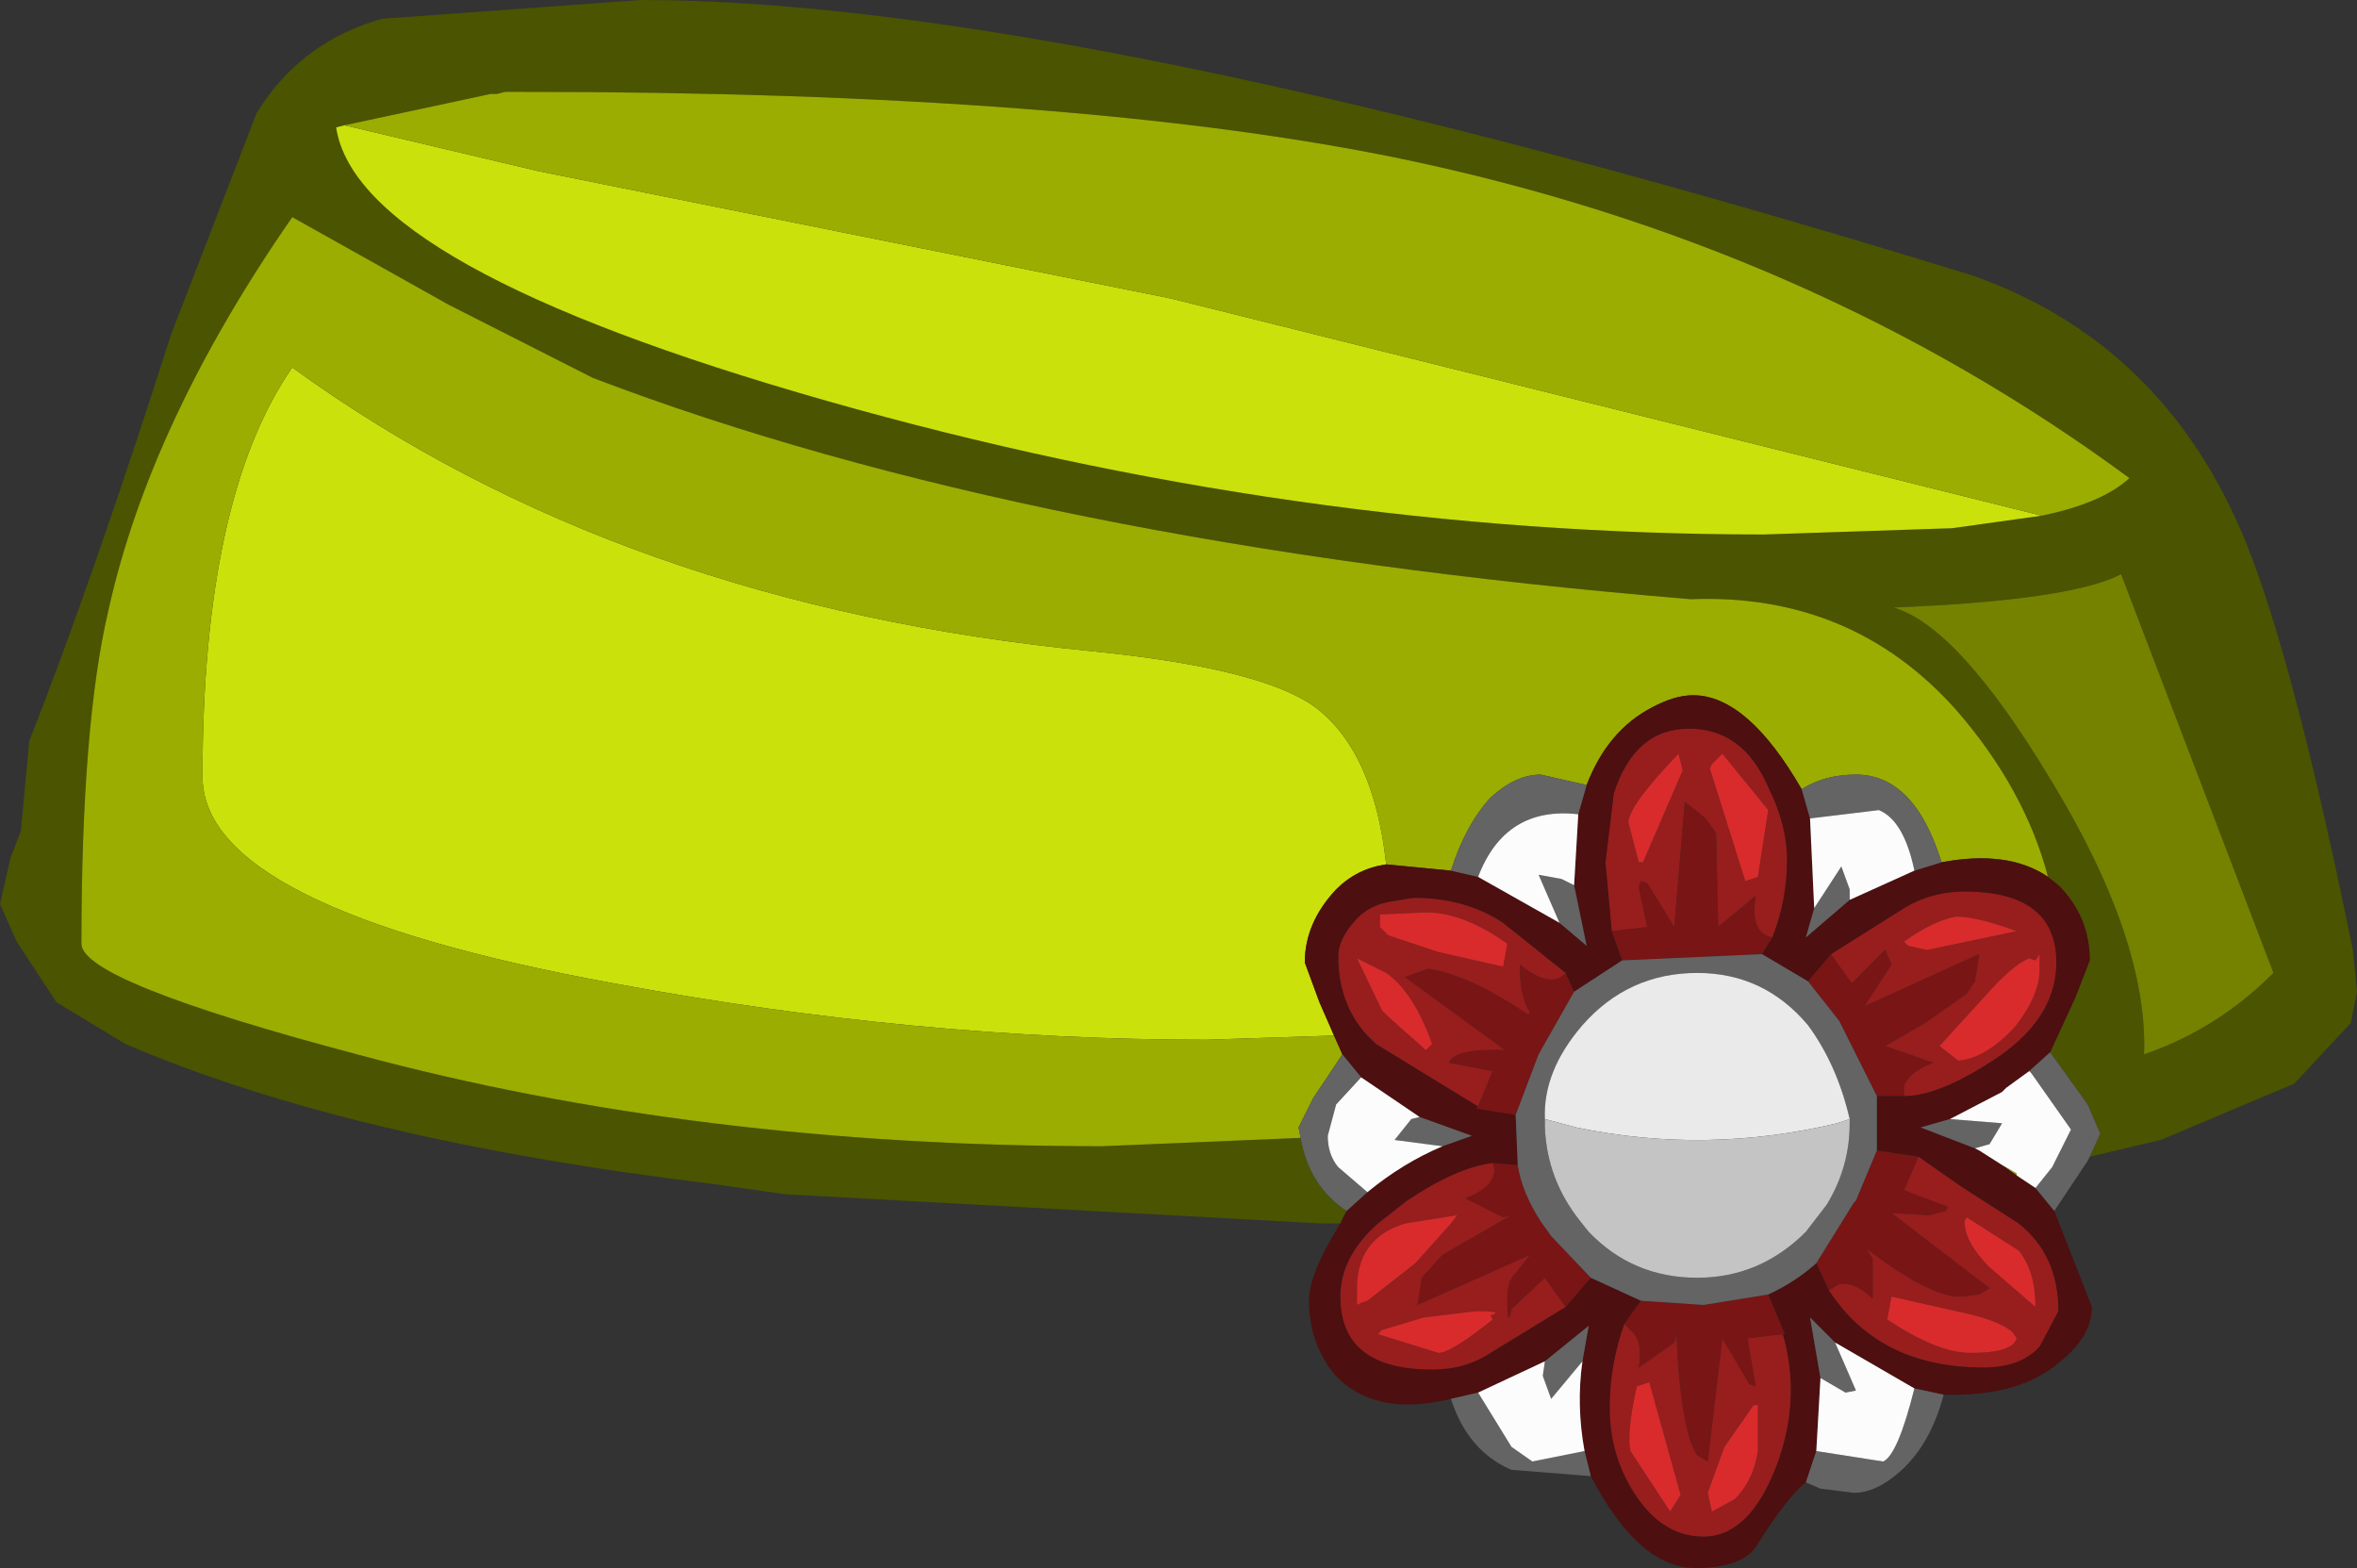 <?xml version="1.0" encoding="UTF-8" standalone="no"?>
<svg xmlns:ffdec="https://www.free-decompiler.com/flash" xmlns:xlink="http://www.w3.org/1999/xlink" ffdec:objectType="shape" height="37.55px" width="56.45px" xmlns="http://www.w3.org/2000/svg">
  <rect width="100%" height="100%" fill="#333333" stroke="none"/>
  <g transform="matrix(1.0, 0.0, 0.0, 1.0, 26.45, 5.8)">
    <path d="M-18.2 -2.8 L-18.4 -2.75 Q-17.9 0.6 -6.65 3.8 4.6 7.0 15.8 7.0 L20.3 6.85 22.45 6.55 Q23.9 6.25 24.55 5.65 16.95 0.05 7.1 -2.0 -0.65 -3.6 -13.9 -3.6 L-14.0 -3.6 -14.1 -3.6 -14.2 -3.6 -14.25 -3.6 -14.35 -3.6 -14.55 -3.55 -14.6 -3.55 -14.7 -3.55 -18.2 -2.8 M5.65 23.5 L5.2 23.5 -7.65 22.8 -9.4 22.55 Q-18.1 21.5 -23.45 19.2 L-25.1 18.2 -26.05 16.75 -26.45 15.85 -26.2 14.75 -25.95 14.1 -25.75 11.95 Q-24.2 8.0 -22.35 2.2 L-20.3 -3.1 Q-19.25 -4.8 -17.3 -5.35 L-11.1 -5.8 Q-0.6 -5.8 20.8 0.8 25.6 2.5 27.5 7.6 28.6 10.55 29.9 16.95 L30.0 17.95 29.85 18.7 28.5 20.15 25.3 21.5 23.6 21.9 23.85 21.35 23.55 20.65 22.65 19.4 23.25 18.1 23.6 17.2 Q23.6 16.15 22.85 15.4 L22.6 15.2 Q22.05 13.1 20.4 11.2 17.9 8.4 14.05 8.55 -1.75 7.25 -12.25 3.25 L-15.7 1.5 -19.45 -0.6 Q-22.85 4.3 -23.85 8.8 -24.5 11.55 -24.5 16.8 -24.5 17.7 -17.9 19.45 -9.75 21.65 -0.05 21.65 L4.7 21.45 Q4.9 22.6 5.8 23.2 L5.65 23.5 M24.9 19.45 Q26.65 18.85 28.0 17.5 L24.35 7.95 Q23.3 8.5 19.9 8.7 L18.9 8.75 Q20.45 9.2 22.65 12.85 25.0 16.7 24.9 19.45" fill="#4b5400" fill-rule="evenodd" stroke="none"/>
    <path d="M22.45 6.55 L20.3 6.85 15.8 7.0 Q4.6 7.0 -6.65 3.8 -17.9 0.6 -18.4 -2.75 L-18.2 -2.8 -13.55 -1.7 1.6 1.35 22.25 6.5 22.45 6.55 M6.75 14.9 Q6.05 15.0 5.55 15.5 4.8 16.3 4.8 17.25 L5.15 18.2 5.5 19.0 2.45 19.1 Q-4.5 19.1 -11.75 17.75 -21.6 15.95 -21.6 12.8 -21.6 6.1 -19.45 3.0 -11.6 8.7 -0.25 9.8 3.7 10.2 5.0 11.1 6.45 12.15 6.75 14.9" fill="#cbe10b" fill-rule="evenodd" stroke="none"/>
    <path d="M-18.2 -2.8 L-14.7 -3.55 -14.6 -3.55 -14.55 -3.55 -14.35 -3.6 -14.25 -3.6 -14.2 -3.6 -14.1 -3.6 -14.0 -3.6 -13.9 -3.6 Q-0.65 -3.6 7.1 -2.0 16.95 0.05 24.55 5.65 23.9 6.25 22.45 6.55 L22.25 6.5 1.6 1.35 -13.55 -1.7 -18.2 -2.8 M4.7 21.45 L-0.05 21.65 Q-9.75 21.65 -17.9 19.45 -24.5 17.7 -24.5 16.8 -24.5 11.55 -23.85 8.8 -22.85 4.3 -19.45 -0.6 L-15.7 1.5 -12.25 3.25 Q-1.75 7.25 14.05 8.55 17.9 8.4 20.4 11.2 22.05 13.1 22.6 15.2 21.65 14.55 20.05 14.85 19.4 12.75 18.0 12.75 17.25 12.75 16.7 13.1 15.4 10.85 14.1 10.85 13.65 10.85 13.1 11.15 12.05 11.7 11.55 13.0 L10.45 12.75 Q9.85 12.75 9.25 13.3 8.65 13.95 8.3 15.05 L6.75 14.9 Q6.45 12.15 5.0 11.1 3.7 10.2 -0.25 9.8 -11.6 8.7 -19.45 3.0 -21.6 6.1 -21.6 12.8 -21.6 15.95 -11.75 17.75 -4.5 19.1 2.45 19.1 L5.5 19.0 5.7 19.45 5.0 20.5 4.65 21.2 4.7 21.45 M21.5 22.1 L21.85 22.3 21.85 22.35 21.5 22.1" fill="#9bad00" fill-rule="evenodd" stroke="none"/>
    <path d="M19.15 20.45 L19.15 20.2 Q19.3 19.85 19.85 19.65 L18.7 19.25 19.65 18.7 20.65 18.0 20.85 17.7 20.95 17.05 18.2 18.3 18.85 17.3 18.7 16.95 17.9 17.75 17.4 17.05 19.15 15.95 Q19.8 15.55 20.6 15.55 22.8 15.55 22.8 17.25 22.8 18.65 21.2 19.65 19.95 20.45 19.15 20.45 M22.4 17.4 L22.4 17.05 22.3 17.2 22.15 17.15 Q21.75 17.3 21.05 18.1 L20.0 19.25 20.45 19.6 Q21.1 19.55 21.8 18.8 22.4 18.05 22.4 17.4 M21.85 16.5 Q20.9 16.15 20.4 16.15 19.85 16.25 19.15 16.75 L19.25 16.85 19.7 16.95 21.85 16.5 M20.65 23.35 L20.6 23.45 Q20.6 23.95 21.2 24.55 L22.3 25.5 Q22.3 24.65 21.9 24.15 L20.65 23.35 M19.5 21.9 L20.5 22.6 21.9 23.5 Q22.85 24.25 22.85 25.6 L22.4 26.45 Q21.95 26.95 21.05 26.95 18.55 26.95 17.35 25.1 L17.6 24.95 Q18.0 24.9 18.4 25.3 L18.4 24.35 18.25 24.1 Q19.75 25.25 20.5 25.25 L20.95 25.2 21.2 25.05 18.85 23.25 19.75 23.3 20.15 23.2 20.2 23.1 19.4 22.8 19.15 22.7 19.5 21.9 M16.25 26.15 Q16.7 27.7 16.1 29.3 15.45 31.0 14.35 31.0 13.4 31.0 12.75 30.05 12.1 29.1 12.1 27.9 12.1 26.9 12.45 25.9 L12.65 26.1 Q12.9 26.35 12.8 26.95 L13.65 26.35 13.7 26.15 Q13.8 28.45 14.2 29.05 L14.45 29.2 14.8 26.25 15.45 27.35 15.6 27.4 15.4 26.25 16.25 26.15 M11.05 25.5 L9.25 26.6 Q8.65 27.0 7.85 27.0 5.65 27.0 5.65 25.25 5.65 24.3 6.55 23.5 L7.25 22.95 Q8.45 22.15 9.3 22.05 9.5 22.55 8.65 22.9 L9.55 23.35 9.75 23.3 8.1 24.25 7.6 24.8 7.5 25.45 10.2 24.25 9.8 24.75 Q9.65 24.9 9.65 25.35 9.65 26.05 9.75 25.55 L10.55 24.8 11.05 25.5 M8.95 20.7 L6.5 19.2 6.25 18.95 Q5.6 18.2 5.6 17.1 5.6 16.7 6.0 16.25 6.3 15.9 6.8 15.8 L7.4 15.7 Q8.65 15.7 9.55 16.3 L11.05 17.5 Q10.7 17.9 9.95 17.3 9.95 18.1 10.2 18.45 L10.15 18.5 Q8.75 17.55 7.75 17.4 L7.2 17.6 9.6 19.35 Q8.4 19.3 8.25 19.65 L9.3 19.85 8.95 20.7 M12.15 16.5 L12.0 14.85 12.2 13.2 Q12.7 11.65 14.0 11.65 15.3 11.65 15.9 13.05 16.35 13.95 16.35 14.8 16.35 15.75 16.0 16.65 15.45 16.55 15.6 15.65 L14.7 16.4 14.65 14.15 14.4 13.8 13.9 13.4 13.65 16.4 13.0 15.35 12.85 15.3 12.8 15.45 13.0 16.4 12.15 16.5 M6.05 17.15 L6.65 18.4 6.8 18.55 7.7 19.35 7.85 19.2 Q7.4 17.95 6.75 17.5 L6.05 17.15 M6.6 16.1 L6.6 16.4 6.8 16.6 8.0 17.0 9.55 17.35 9.65 16.8 Q8.6 16.05 7.7 16.05 L6.6 16.1 M7.45 24.45 L8.3 23.5 8.45 23.3 7.2 23.5 Q6.05 23.85 6.05 25.05 L6.05 25.45 6.15 25.4 6.3 25.35 7.45 24.45 M15.35 15.3 L15.65 15.2 15.9 13.6 14.8 12.25 14.55 12.5 14.5 12.6 15.35 15.3 M12.8 14.85 L12.9 14.85 13.85 12.65 13.75 12.25 Q12.55 13.5 12.55 13.9 L12.8 14.85 M18.85 25.25 L18.75 25.8 Q19.95 26.6 20.75 26.6 21.75 26.6 21.85 26.25 L21.75 26.1 Q21.4 25.8 20.4 25.6 L18.85 25.25 M15.65 27.85 L15.55 27.85 14.85 28.85 14.45 29.95 14.55 30.4 15.1 30.1 Q15.55 29.65 15.65 28.95 L15.65 27.85 M13.05 27.3 L12.75 27.4 Q12.5 28.55 12.6 28.95 L13.55 30.4 13.8 30.0 13.05 27.3 M8.0 26.6 Q8.3 26.6 9.3 25.8 L9.25 25.7 Q9.6 25.6 8.9 25.6 L7.65 25.75 6.65 26.05 6.55 26.15 8.0 26.6" fill="#981d1d" fill-rule="evenodd" stroke="none"/>
    <path d="M21.85 16.5 L19.7 16.95 19.25 16.85 19.15 16.75 Q19.85 16.25 20.4 16.15 20.9 16.15 21.85 16.5 M22.4 17.4 Q22.4 18.05 21.8 18.8 21.1 19.55 20.45 19.6 L20.0 19.25 21.05 18.1 Q21.75 17.3 22.15 17.15 L22.3 17.2 22.4 17.05 22.4 17.4 M20.65 23.35 L21.9 24.15 Q22.3 24.65 22.3 25.5 L21.2 24.55 Q20.6 23.95 20.6 23.45 L20.65 23.35 M6.6 16.1 L7.7 16.05 Q8.6 16.05 9.65 16.8 L9.55 17.35 8.0 17.0 6.8 16.6 6.6 16.4 6.6 16.1 M6.05 17.15 L6.75 17.5 Q7.4 17.95 7.85 19.2 L7.7 19.35 6.8 18.55 6.65 18.4 6.05 17.15 M7.45 24.45 L6.3 25.35 6.15 25.4 6.05 25.45 6.05 25.05 Q6.05 23.85 7.2 23.5 L8.45 23.3 8.3 23.5 7.45 24.45 M15.35 15.3 L14.5 12.6 14.55 12.5 14.8 12.25 15.9 13.6 15.65 15.2 15.35 15.3 M12.8 14.85 L12.55 13.9 Q12.55 13.5 13.75 12.25 L13.85 12.65 12.9 14.85 12.8 14.85 M18.85 25.25 L20.4 25.6 Q21.4 25.8 21.75 26.1 L21.85 26.25 Q21.75 26.6 20.75 26.6 19.95 26.6 18.75 25.8 L18.85 25.25 M15.65 27.85 L15.65 28.95 Q15.55 29.65 15.1 30.1 L14.55 30.4 14.45 29.95 14.85 28.85 15.55 27.85 15.65 27.85 M13.05 27.3 L13.8 30.0 13.55 30.4 12.6 28.95 Q12.5 28.55 12.75 27.4 L13.05 27.3 M8.0 26.6 L6.55 26.15 6.65 26.05 7.65 25.75 8.9 25.6 Q9.6 25.6 9.25 25.7 L9.3 25.8 Q8.3 26.6 8.0 26.6" fill="#d92b2b" fill-rule="evenodd" stroke="none"/>
    <path d="M17.4 17.05 L17.9 17.75 18.7 16.95 18.85 17.3 18.2 18.3 20.95 17.05 20.85 17.7 20.65 18.0 19.65 18.7 18.7 19.25 19.85 19.65 Q19.3 19.85 19.15 20.2 L19.15 20.45 18.5 20.45 17.6 18.65 16.85 17.7 17.4 17.05 M17.35 25.1 L17.05 24.45 17.95 23.0 18.0 22.95 18.5 21.75 19.5 21.9 19.15 22.7 19.4 22.8 20.2 23.1 20.15 23.2 19.75 23.3 18.85 23.25 21.2 25.05 20.95 25.2 20.5 25.25 Q19.75 25.25 18.25 24.1 L18.4 24.35 18.4 25.3 Q18.0 24.9 17.6 24.95 L17.35 25.1 M15.9 25.2 L16.3 26.15 16.25 26.15 15.4 26.25 15.6 27.4 15.45 27.35 14.8 26.25 14.45 29.2 14.2 29.05 Q13.8 28.45 13.7 26.15 L13.65 26.35 12.8 26.95 Q12.9 26.35 12.65 26.1 L12.45 25.9 12.85 25.35 14.35 25.45 15.9 25.2 M11.65 24.8 L11.05 25.5 10.55 24.8 9.75 25.55 Q9.65 26.05 9.65 25.35 9.65 24.9 9.8 24.75 L10.2 24.25 7.5 25.45 7.6 24.8 8.1 24.25 9.75 23.3 9.55 23.35 8.65 22.9 Q9.5 22.55 9.3 22.05 L9.9 22.1 Q10.0 22.75 10.45 23.45 L10.7 23.8 11.65 24.8 M9.85 20.9 L8.9 20.75 8.95 20.7 9.3 19.85 8.25 19.65 Q8.4 19.3 9.6 19.35 L7.2 17.6 7.75 17.4 Q8.75 17.55 10.15 18.5 L10.2 18.45 Q9.95 18.1 9.95 17.3 10.7 17.9 11.05 17.5 L11.25 17.95 10.4 19.45 9.85 20.9 M12.4 17.2 L12.15 16.5 13.0 16.4 12.8 15.45 12.85 15.3 13.0 15.35 13.65 16.4 13.9 13.4 14.4 13.8 14.65 14.15 14.7 16.4 15.6 15.65 Q15.45 16.55 16.0 16.65 L15.75 17.05 12.4 17.2" fill="#791515" fill-rule="evenodd" stroke="none"/>
    <path d="M5.65 23.5 L5.8 23.2 6.3 22.75 Q7.15 22.05 8.1 21.65 L8.8 21.4 7.55 20.95 6.15 20.0 5.7 19.45 5.5 19.0 5.15 18.2 4.8 17.25 Q4.8 16.3 5.55 15.5 6.05 15.0 6.75 14.9 L8.3 15.05 8.95 15.2 10.9 16.3 11.55 16.85 11.25 15.4 11.35 13.7 11.55 13.0 Q12.05 11.7 13.1 11.15 13.65 10.85 14.1 10.85 15.4 10.85 16.7 13.1 L16.9 13.8 17.0 15.95 16.8 16.65 17.85 15.75 19.4 15.05 20.05 14.85 Q21.65 14.55 22.6 15.2 L22.85 15.4 Q23.6 16.15 23.6 17.2 L23.25 18.1 22.65 19.4 22.15 19.85 21.6 20.25 21.5 20.35 20.25 21.0 19.55 21.2 20.85 21.7 20.95 21.75 21.5 22.1 21.85 22.35 22.3 22.65 22.75 23.2 23.3 24.6 23.65 25.5 Q23.65 26.2 22.9 26.8 21.95 27.65 20.1 27.6 L19.4 27.45 17.5 26.35 16.9 25.75 17.15 27.2 17.05 28.95 16.8 29.7 Q16.35 30.05 15.6 31.25 15.25 31.75 14.15 31.75 12.8 31.75 11.65 29.55 L11.5 28.95 Q11.3 27.85 11.45 26.8 L11.6 25.95 10.55 26.8 8.95 27.55 8.3 27.7 Q6.45 28.15 5.5 27.1 4.9 26.35 4.9 25.35 4.9 24.7 5.65 23.5 M17.4 17.05 L16.85 17.7 15.75 17.05 16.0 16.65 Q16.35 15.75 16.35 14.8 16.35 13.95 15.9 13.05 15.3 11.65 14.0 11.65 12.7 11.65 12.2 13.2 L12.0 14.85 12.15 16.5 12.4 17.2 11.25 17.95 11.05 17.5 9.55 16.3 Q8.65 15.7 7.4 15.7 L6.8 15.8 Q6.3 15.9 6.0 16.25 5.6 16.7 5.6 17.1 5.6 18.2 6.25 18.95 L6.5 19.2 8.95 20.7 8.9 20.75 9.85 20.9 9.9 22.1 9.3 22.05 Q8.45 22.15 7.25 22.95 L6.55 23.5 Q5.65 24.3 5.65 25.25 5.65 27.0 7.85 27.0 8.65 27.0 9.25 26.6 L11.05 25.5 11.65 24.8 12.85 25.35 12.45 25.9 Q12.1 26.9 12.1 27.9 12.1 29.1 12.75 30.05 13.4 31.0 14.35 31.0 15.45 31.0 16.1 29.3 16.7 27.7 16.25 26.15 L16.3 26.15 15.9 25.2 Q16.55 24.9 17.05 24.45 L17.35 25.1 Q18.55 26.95 21.05 26.95 21.95 26.95 22.4 26.45 L22.85 25.6 Q22.85 24.25 21.9 23.5 L20.5 22.6 19.5 21.9 18.5 21.75 18.5 20.45 19.15 20.45 Q19.95 20.45 21.2 19.65 22.8 18.65 22.8 17.25 22.8 15.55 20.6 15.55 19.8 15.55 19.15 15.95 L17.4 17.05" fill="#4d0f0f" fill-rule="evenodd" stroke="none"/>
    <path d="M5.8 23.2 Q4.9 22.6 4.7 21.45 L4.65 21.2 5.0 20.5 5.7 19.45 6.15 20.0 5.55 20.65 5.35 21.4 Q5.35 21.85 5.6 22.15 L6.3 22.75 5.8 23.2 M22.65 19.4 L23.55 20.65 23.85 21.35 23.6 21.9 23.55 22.0 22.75 23.2 22.3 22.65 22.7 22.15 23.15 21.25 22.2 19.9 22.15 19.85 22.65 19.4 M20.1 27.6 Q19.8 28.75 19.1 29.4 18.5 29.95 17.95 29.95 L17.15 29.85 16.8 29.7 17.05 28.95 18.65 29.2 Q19.0 29.05 19.4 27.45 L20.1 27.6 M11.65 29.55 L9.75 29.4 Q8.7 28.95 8.3 27.7 L8.95 27.55 9.75 28.85 10.25 29.2 11.5 28.95 11.65 29.55 M16.85 17.7 L17.6 18.65 18.5 20.45 18.5 21.75 18.0 22.95 17.95 23.0 17.05 24.45 Q16.55 24.9 15.9 25.2 L14.35 25.45 12.85 25.35 11.65 24.8 10.7 23.8 10.45 23.45 Q10.0 22.75 9.9 22.1 L9.85 20.9 10.4 19.45 11.25 17.95 12.4 17.2 15.75 17.05 16.85 17.7 M20.25 21.0 L21.5 21.1 21.2 21.6 20.85 21.7 19.55 21.2 20.25 21.0 M11.55 13.0 L11.35 13.7 Q9.6 13.5 8.95 15.2 L8.3 15.05 Q8.65 13.95 9.25 13.3 9.85 12.75 10.45 12.75 L11.55 13.0 M11.25 15.4 L11.55 16.85 10.9 16.3 10.4 15.15 10.95 15.25 11.25 15.4 M7.55 20.95 L8.8 21.4 8.1 21.65 6.95 21.5 7.35 21.0 7.55 20.95 M20.05 14.85 L19.4 15.05 Q19.15 13.85 18.55 13.6 L16.9 13.8 16.7 13.1 Q17.25 12.75 18.0 12.75 19.4 12.75 20.05 14.85 M17.85 15.75 L16.8 16.65 17.0 15.95 17.65 14.95 17.85 15.5 17.85 15.75 M17.85 21.0 Q17.55 19.7 16.85 18.75 15.8 17.5 14.2 17.5 12.55 17.5 11.45 18.75 10.5 19.85 10.55 21.0 L10.55 21.2 Q10.6 22.45 11.4 23.45 L11.6 23.7 Q12.65 24.8 14.2 24.8 15.7 24.8 16.8 23.7 L17.3 23.05 Q17.85 22.15 17.85 21.1 L17.85 21.0 M17.5 26.35 L18.0 27.5 17.75 27.55 17.15 27.2 16.9 25.75 17.5 26.35 M11.45 26.8 L10.7 27.7 10.5 27.15 10.55 26.8 11.6 25.95 11.45 26.8" fill="#646464" fill-rule="evenodd" stroke="none"/>
    <path d="M20.25 21.0 L21.5 20.35 21.6 20.25 22.15 19.85 22.2 19.9 23.15 21.25 22.7 22.15 22.3 22.65 21.85 22.35 21.85 22.3 21.5 22.1 20.95 21.75 20.85 21.7 21.2 21.6 21.5 21.1 20.25 21.0 M11.35 13.7 L11.25 15.4 10.95 15.25 10.4 15.15 10.9 16.3 8.95 15.2 Q9.6 13.5 11.35 13.7 M6.15 20.0 L7.55 20.95 7.35 21.0 6.95 21.5 8.1 21.65 Q7.15 22.05 6.3 22.75 L5.6 22.15 Q5.35 21.85 5.35 21.4 L5.55 20.65 6.15 20.0 M19.4 15.05 L17.85 15.75 17.85 15.5 17.65 14.95 17.0 15.95 16.9 13.8 18.55 13.6 Q19.15 13.85 19.4 15.05 M17.15 27.2 L17.75 27.55 18.0 27.5 17.5 26.35 19.4 27.45 Q19.0 29.05 18.65 29.2 L17.05 28.95 17.15 27.2 M10.55 26.8 L10.5 27.15 10.7 27.7 11.45 26.8 Q11.3 27.85 11.5 28.95 L10.25 29.2 9.75 28.85 8.95 27.55 10.55 26.8" fill="#fcfcfc" fill-rule="evenodd" stroke="none"/>
    <path d="M24.9 19.45 Q25.0 16.7 22.65 12.85 20.45 9.2 18.9 8.75 L19.9 8.7 Q23.3 8.5 24.35 7.95 L28.0 17.5 Q26.65 18.85 24.9 19.45" fill="#748200" fill-rule="evenodd" stroke="none"/>
    <path d="M17.85 21.0 L17.55 21.1 Q14.4 21.85 11.3 21.2 L10.55 21.0 Q10.5 19.85 11.45 18.75 12.55 17.5 14.2 17.5 15.8 17.5 16.85 18.75 17.55 19.7 17.85 21.0" fill="#eaeaea" fill-rule="evenodd" stroke="none"/>
    <path d="M10.55 21.0 L11.3 21.2 Q14.4 21.85 17.55 21.1 L17.85 21.0 17.85 21.1 Q17.85 22.15 17.3 23.05 L16.8 23.7 Q15.7 24.8 14.2 24.8 12.65 24.8 11.6 23.7 L11.4 23.45 Q10.6 22.45 10.55 21.2 L10.55 21.0" fill="#c4c4c4" fill-rule="evenodd" stroke="none"/>
  </g>
</svg>
